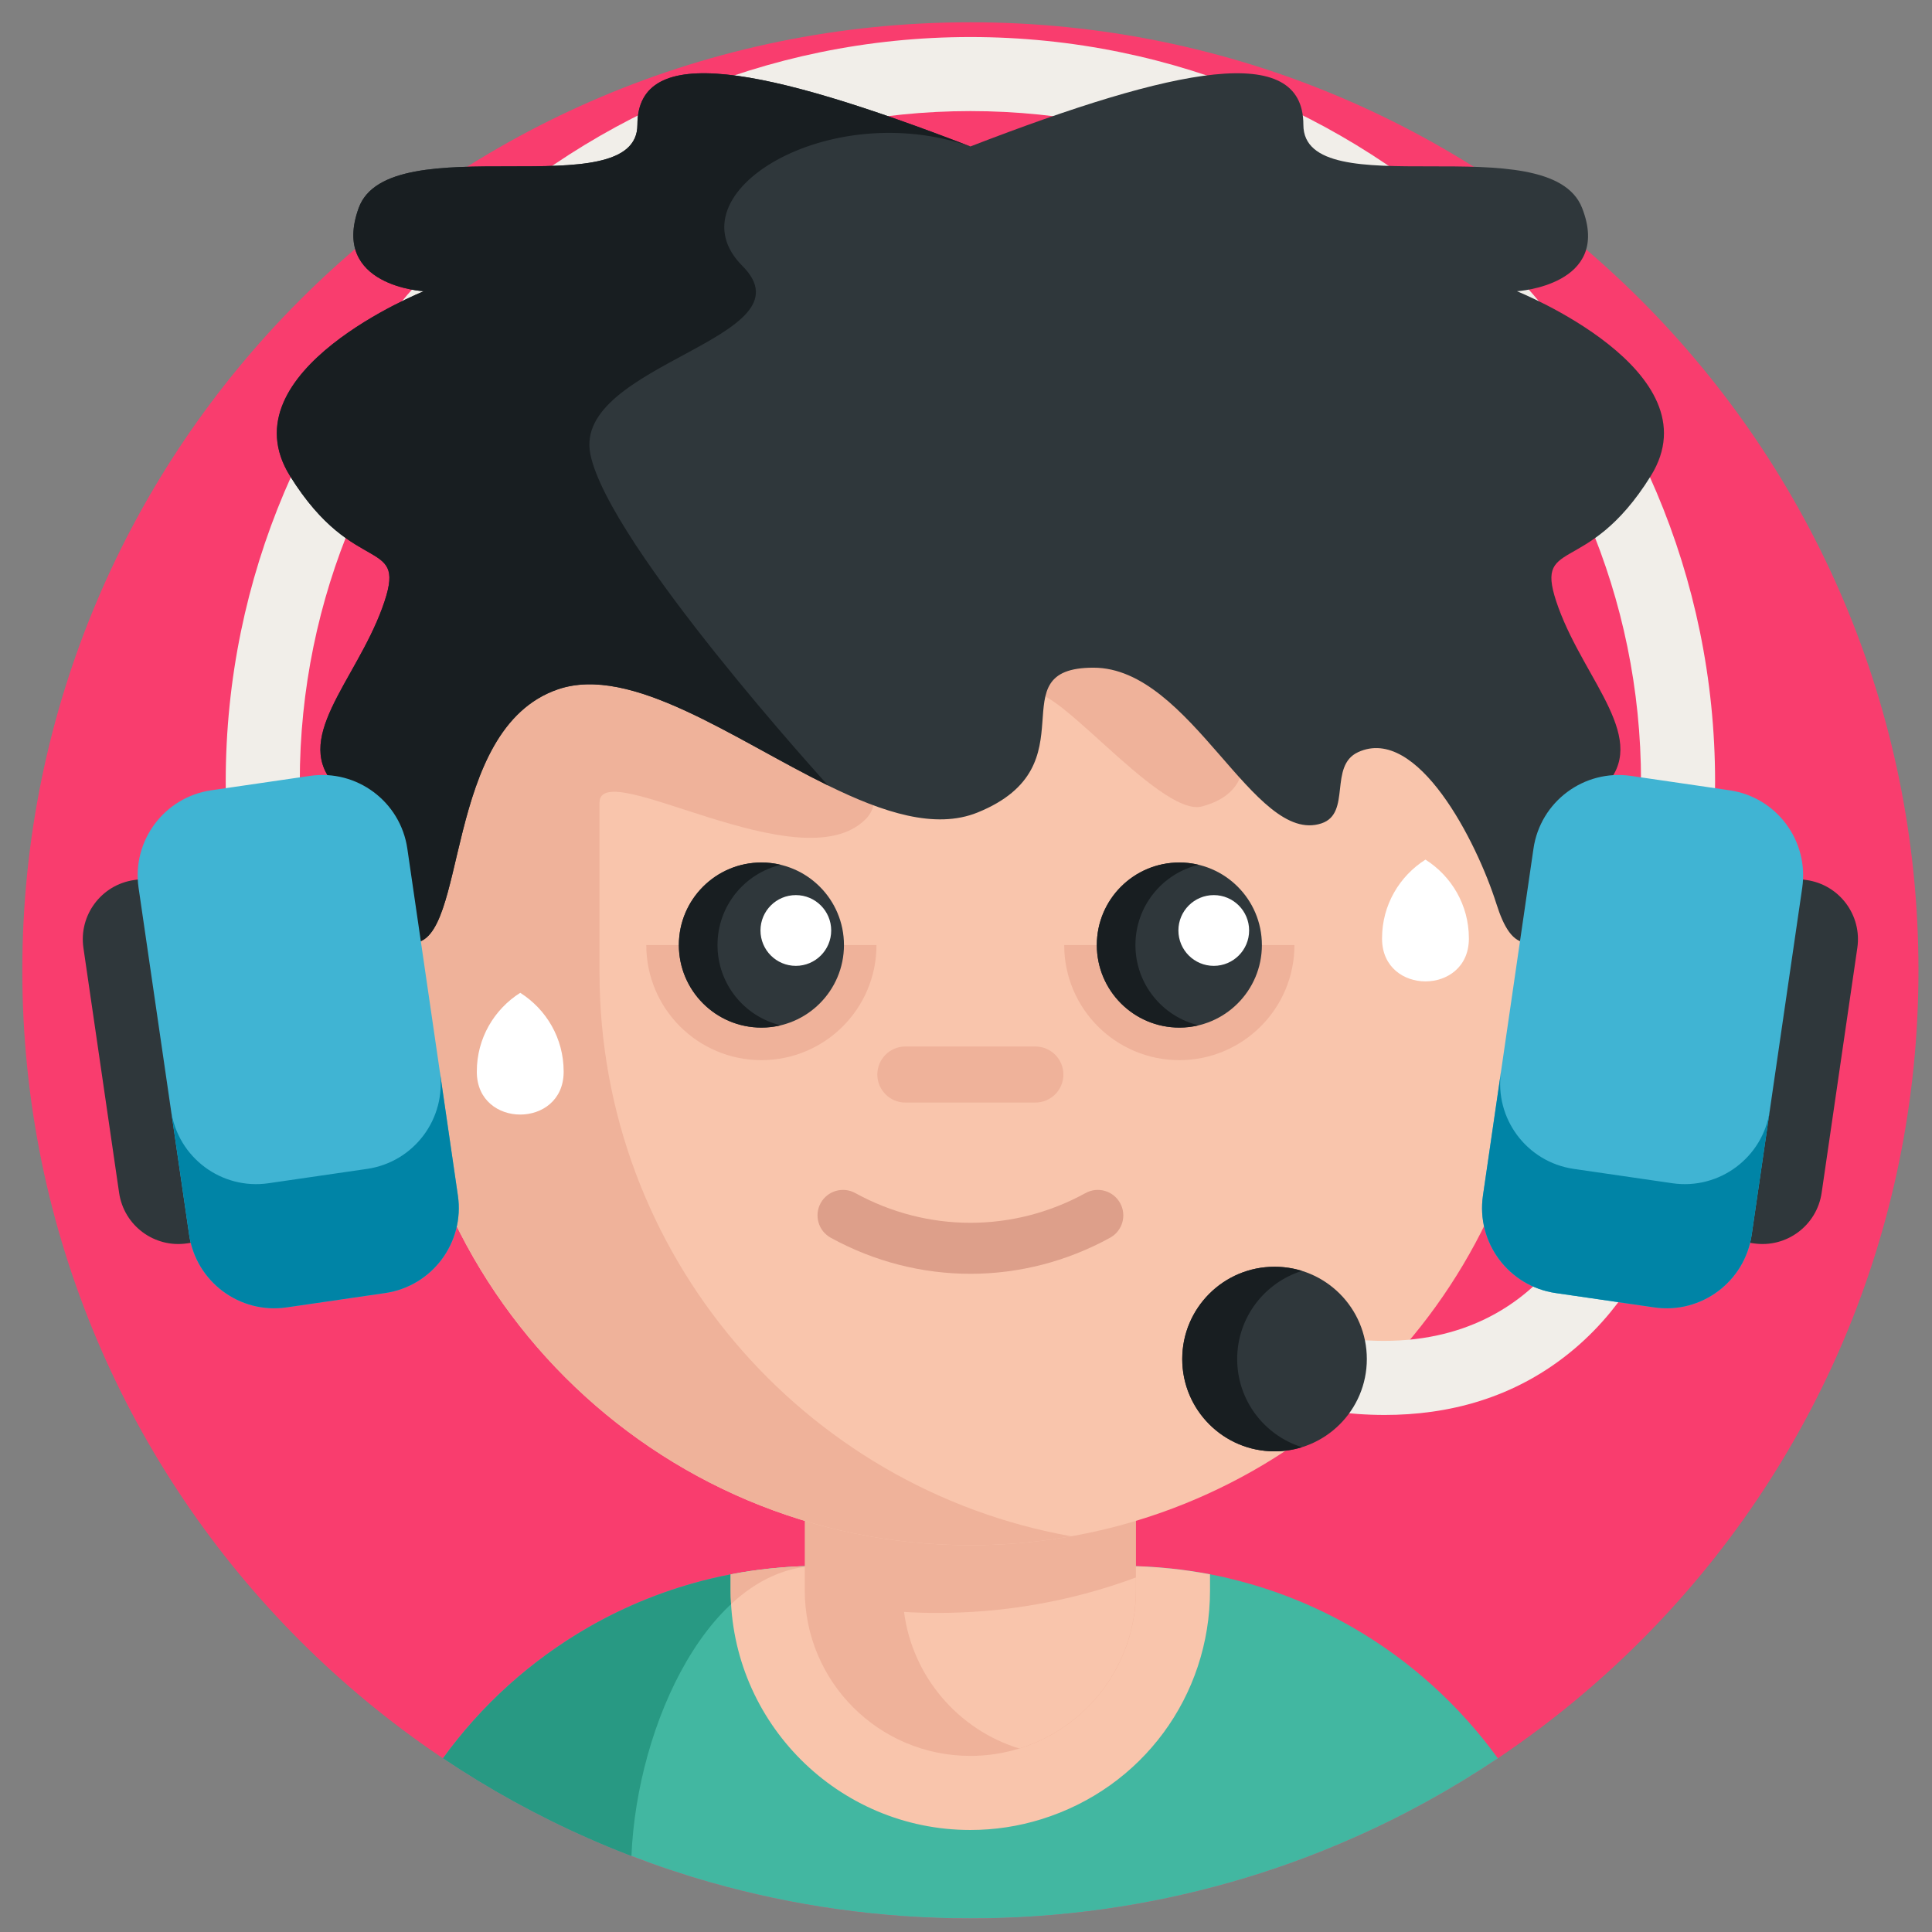 <svg width="66" height="66" viewBox="0 0 66 66" fill="none" xmlns="http://www.w3.org/2000/svg">
<rect x="0" y="0" width="66" height="66" fill="#808080" stroke="none"/>
<g id="gamer 1" clip-path="url(#clip0_1295_8774)">
<path id="Vector" d="M65.538 33.149C65.538 51.037 51.037 65.537 33.15 65.537C15.262 65.537 0.762 51.037 0.762 33.149C0.762 15.262 15.262 0.761 33.15 0.761C51.037 0.761 65.538 15.262 65.538 33.149Z" fill="#F93D6E"/>
<path id="Vector_2" d="M51.169 60.067C49.607 61.114 47.95 62.031 46.212 62.795C44.864 63.391 43.469 63.897 42.033 64.304C39.211 65.107 36.232 65.537 33.151 65.537C30.072 65.537 27.093 65.107 24.27 64.305C23.354 64.044 22.453 63.743 21.571 63.404C21.517 63.384 21.463 63.364 21.408 63.342C20.964 63.17 20.525 62.987 20.091 62.795C18.353 62.029 16.695 61.114 15.133 60.066C16.447 58.247 18.139 56.722 20.091 55.597C21.381 54.854 22.786 54.289 24.27 53.933C24.499 53.878 24.731 53.827 24.963 53.783C25.402 53.697 25.849 53.631 26.301 53.584C26.431 53.57 26.56 53.557 26.692 53.547C27.119 53.512 27.552 53.494 27.989 53.494H38.312C38.884 53.494 39.447 53.525 40.001 53.583C40.453 53.63 40.898 53.697 41.338 53.78C41.514 53.814 41.689 53.851 41.862 53.89C41.919 53.905 41.977 53.917 42.033 53.932C43.518 54.289 44.921 54.854 46.212 55.597C48.164 56.723 49.854 58.249 51.169 60.067Z" fill="#42B7A1"/>
<path id="Vector_3" d="M17.632 36.01C17.632 38.629 15.719 40.8 13.215 41.203C12.941 41.247 12.659 41.27 12.372 41.27C9.466 41.27 7.111 38.916 7.111 36.01C7.111 33.104 9.466 30.749 12.372 30.749C12.659 30.749 12.941 30.773 13.215 30.817C15.719 31.22 17.632 33.391 17.632 36.01Z" fill="#F9C5AC"/>
<path id="Vector_4" d="M17.632 36.01C17.632 38.629 15.719 40.8 13.214 41.203C12.759 39.548 12.516 37.807 12.516 36.01C12.516 34.213 12.759 32.472 13.214 30.817C15.719 31.22 17.632 33.391 17.632 36.01Z" fill="#EFB29A"/>
<path id="Vector_5" d="M14.253 36.01C14.253 37.048 13.411 37.89 12.373 37.89C11.334 37.89 10.492 37.048 10.492 36.01C10.492 34.972 11.334 34.13 12.373 34.13C13.411 34.13 14.253 34.972 14.253 36.01Z" fill="#EFB29A"/>
<path id="Vector_6" d="M27.989 53.494C24.275 53.494 21.758 58.862 21.571 63.404C21.517 63.384 21.463 63.364 21.408 63.342C20.964 63.17 20.525 62.987 20.091 62.795C18.353 62.029 16.695 61.114 15.133 60.066C16.447 58.247 18.139 56.722 20.091 55.597C21.381 54.854 22.786 54.289 24.27 53.933C24.499 53.878 24.731 53.827 24.963 53.783C25.402 53.697 25.849 53.631 26.301 53.584C26.431 53.57 26.56 53.557 26.692 53.547C27.119 53.512 27.552 53.494 27.989 53.494Z" fill="#289983"/>
<path id="Vector_7" d="M48.666 36.01C48.666 38.629 50.579 40.8 53.084 41.203C53.358 41.247 53.639 41.27 53.926 41.27C56.832 41.27 59.187 38.916 59.187 36.01C59.187 33.104 56.832 30.749 53.926 30.749C53.639 30.749 53.358 30.773 53.084 30.817C50.579 31.22 48.666 33.391 48.666 36.01Z" fill="#F9C5AC"/>
<path id="Vector_8" d="M48.666 36.01C48.666 38.629 50.579 40.8 53.084 41.203C53.538 39.548 53.782 37.807 53.782 36.01C53.782 34.213 53.538 32.472 53.084 30.817C50.579 31.22 48.666 33.391 48.666 36.01Z" fill="#EFB29A"/>
<path id="Vector_9" d="M55.807 36.01C55.807 37.048 54.965 37.89 53.927 37.89C52.889 37.89 52.047 37.048 52.047 36.01C52.047 34.972 52.889 34.13 53.927 34.13C54.965 34.13 55.807 34.972 55.807 36.01Z" fill="#EFB29A"/>
<path id="Vector_10" d="M41.336 53.78V54.329C41.336 57.94 39.018 61.083 35.568 62.149C34.787 62.392 33.973 62.515 33.147 62.515C28.633 62.515 24.961 58.842 24.961 54.329V53.783C25.4 53.697 25.846 53.631 26.298 53.584C26.428 53.57 26.557 53.557 26.689 53.547C27.117 53.512 27.549 53.494 27.987 53.494H38.309C38.881 53.494 39.444 53.525 39.998 53.583C40.45 53.63 40.895 53.697 41.336 53.78Z" fill="#F9C5AC"/>
<path id="Vector_11" d="M26.689 53.547C26.557 53.557 26.428 53.57 26.298 53.584C25.846 53.631 25.4 53.697 24.961 53.783V54.329C24.961 54.487 24.966 54.643 24.975 54.798C25.849 53.986 26.863 53.494 27.987 53.494C27.549 53.494 27.117 53.512 26.689 53.547Z" fill="#EFB29A"/>
<path id="Vector_12" d="M38.806 47.387V54.329C38.806 56.87 37.13 59.018 34.822 59.732C34.293 59.896 33.73 59.984 33.148 59.984C30.024 59.984 27.492 57.453 27.492 54.329V47.387H38.806Z" fill="#EFB29A"/>
<path id="Vector_13" d="M38.804 53.889V54.329C38.804 56.87 37.129 59.018 34.821 59.732C32.738 59.092 31.172 57.281 30.883 55.066C31.261 55.089 31.641 55.1 32.022 55.1C33.093 55.1 34.142 55.015 35.164 54.848C36.423 54.645 37.64 54.321 38.804 53.889Z" fill="#F9C5AC"/>
<path id="Vector_14" d="M52.722 33.214C52.722 42.954 45.607 51.033 36.292 52.533C35.27 52.701 34.221 52.786 33.151 52.786C22.34 52.786 13.578 44.024 13.578 33.214V13.288H52.722V33.214Z" fill="#F9C5AC"/>
<path id="Vector_15" d="M36.598 52.482C36.496 52.5 36.394 52.518 36.292 52.534C35.269 52.701 34.221 52.786 33.15 52.786C22.341 52.786 13.578 44.025 13.578 33.214V13.288H20.48V33.214C20.48 42.846 27.436 50.852 36.598 52.482Z" fill="#EFB29A"/>
<path id="Vector_16" d="M33.151 43.515C31.512 43.515 29.873 43.104 28.379 42.283C27.958 42.051 27.804 41.522 28.035 41.1C28.267 40.679 28.796 40.525 29.218 40.757C31.681 42.111 34.621 42.111 37.083 40.757C37.505 40.525 38.034 40.679 38.266 41.1C38.498 41.522 38.344 42.051 37.922 42.283C36.428 43.104 34.79 43.515 33.151 43.515Z" fill="#DD9F8A"/>
<path id="Vector_17" d="M35.369 37.665H30.928C30.4 37.665 29.971 37.236 29.971 36.708C29.971 36.178 30.4 35.75 30.928 35.75H35.369C35.898 35.75 36.327 36.178 36.327 36.708C36.327 37.236 35.898 37.665 35.369 37.665Z" fill="#EFB29A"/>
<path id="Vector_18" d="M36.355 32.284C36.355 34.455 38.116 36.216 40.288 36.216C42.459 36.216 44.22 34.455 44.22 32.284" fill="#EFB29A"/>
<path id="Vector_19" d="M43.108 32.284C43.108 33.841 41.846 35.104 40.289 35.104C38.731 35.104 37.469 33.841 37.469 32.284C37.469 30.727 38.731 29.465 40.289 29.465C41.846 29.465 43.108 30.727 43.108 32.284Z" fill="#2F373B"/>
<path id="Vector_20" d="M42.672 31.786C42.672 32.454 42.131 32.995 41.464 32.995C40.797 32.995 40.256 32.454 40.256 31.786C40.256 31.119 40.797 30.578 41.464 30.578C42.131 30.578 42.672 31.119 42.672 31.786Z" fill="white"/>
<path id="Vector_21" d="M22.078 32.284C22.078 34.455 23.839 36.216 26.011 36.216C28.182 36.216 29.942 34.455 29.942 32.284" fill="#EFB29A"/>
<path id="Vector_22" d="M28.831 32.284C28.831 33.841 27.569 35.104 26.011 35.104C24.454 35.104 23.191 33.841 23.191 32.284C23.191 30.727 24.454 29.465 26.011 29.465C27.569 29.465 28.831 30.727 28.831 32.284Z" fill="#2F373B"/>
<path id="Vector_23" d="M26.671 35.026C26.46 35.078 26.238 35.104 26.011 35.104C24.454 35.104 23.191 33.842 23.191 32.284C23.191 30.727 24.454 29.464 26.011 29.464C26.238 29.464 26.46 29.491 26.671 29.543C25.431 29.839 24.511 30.954 24.511 32.284C24.511 33.614 25.431 34.73 26.671 35.026Z" fill="#181E21"/>
<path id="Vector_24" d="M40.948 35.026C40.736 35.078 40.515 35.104 40.289 35.104C38.731 35.104 37.469 33.842 37.469 32.284C37.469 30.727 38.731 29.464 40.289 29.464C40.515 29.464 40.736 29.491 40.948 29.543C39.708 29.839 38.788 30.954 38.788 32.284C38.788 33.614 39.708 34.73 40.948 35.026Z" fill="#181E21"/>
<path id="Vector_25" d="M28.395 31.786C28.395 32.454 27.854 32.995 27.187 32.995C26.519 32.995 25.979 32.454 25.979 31.786C25.979 31.119 26.519 30.578 27.187 30.578C27.854 30.578 28.395 31.119 28.395 31.786Z" fill="white"/>
<path id="Vector_26" d="M35.17 23.84C35.623 22.768 39.58 27.95 41.064 27.549C44.06 26.739 41.394 23.18 41.394 23.18L36.901 19.306L34.346 21.078" fill="#EFB29A"/>
<path id="Vector_27" d="M20.479 27.425C20.479 25.777 27.354 30.201 29.566 27.989C31.778 25.777 20.951 19.924 20.951 19.924L16.582 20.419" fill="#EFB29A"/>
<path id="Vector_28" d="M8.661 33.613C8.031 31.375 7.711 29.05 7.711 26.704C7.711 12.677 19.123 1.265 33.151 1.265C47.178 1.265 58.59 12.677 58.59 26.704C58.59 29.016 58.28 31.307 57.668 33.514L55.23 32.838C55.781 30.851 56.06 28.787 56.06 26.704C56.06 14.072 45.783 3.795 33.151 3.795C20.518 3.795 10.241 14.072 10.241 26.704C10.241 28.819 10.529 30.912 11.096 32.927L8.661 33.613Z" fill="#F1EEE9"/>
<path id="Vector_29" d="M56.396 16.255C58.621 12.67 51.821 9.949 51.821 9.949C51.821 9.949 55.082 9.754 54.047 7.105C52.936 4.261 44.525 7.105 44.525 4.261C44.525 1.417 40.197 2.283 33.15 5.003C26.103 2.283 21.775 1.417 21.775 4.261C21.775 7.105 13.285 4.261 12.253 7.105C11.285 9.779 14.479 9.949 14.479 9.949C14.479 9.949 7.679 12.67 9.904 16.255C12.13 19.841 13.986 18.234 13.058 20.768C12.13 23.304 9.904 25.282 11.512 26.889C13.119 28.497 12.373 30.749 12.373 30.749C12.373 30.749 12.212 32.207 14.108 32.207C16.005 32.207 15.098 24.912 19.055 23.55C21.56 22.689 25.058 25.249 28.291 26.835C30.163 27.754 31.947 28.344 33.398 27.755C37.355 26.148 34.017 22.809 37.355 22.809C40.694 22.809 42.835 28.897 45.145 28.127C46.176 27.783 45.379 26.162 46.396 25.694C48.42 24.764 50.446 28.75 51.119 30.875C51.373 31.676 51.68 32.207 52.192 32.207C54.089 32.207 53.928 30.749 53.928 30.749C53.928 30.749 53.181 28.497 54.788 26.889C56.396 25.282 54.171 23.304 53.242 20.768C52.315 18.234 54.171 19.841 56.396 16.255Z" fill="#2F373B"/>
<path id="Vector_30" d="M47.303 48.337C46.056 48.337 44.874 48.151 43.857 47.904L44.454 45.445C51.855 47.242 54.01 41.77 54.098 41.536L56.473 42.408C56.443 42.49 55.718 44.443 53.783 46.079C51.755 47.794 49.432 48.337 47.303 48.337Z" fill="#F1EEE9"/>
<path id="Vector_31" d="M25.361 9.084C27.834 11.557 19.55 12.422 20.167 15.513C20.786 18.605 28.291 26.835 28.291 26.835C25.058 25.249 21.56 22.689 19.055 23.55C15.098 24.912 16.005 32.207 14.108 32.207C12.212 32.207 12.373 30.749 12.373 30.749C12.373 30.749 13.119 28.497 11.512 26.889C9.904 25.282 12.13 23.304 13.058 20.768C13.986 18.234 12.13 19.841 9.904 16.255C7.679 12.67 14.479 9.949 14.479 9.949C14.479 9.949 11.285 9.779 12.253 7.105C13.285 4.261 21.775 7.105 21.775 4.261C21.775 1.417 26.103 2.283 33.15 5.003C28.304 3.31 22.889 6.61 25.361 9.084Z" fill="#181E21"/>
<path id="Vector_32" d="M6.386 42.476L7.78 42.273C8.897 42.11 9.67 41.073 9.508 39.956L8.289 31.589C8.126 30.472 7.089 29.698 5.972 29.861L4.578 30.064C3.461 30.227 2.687 31.264 2.85 32.381L4.069 40.748C4.232 41.865 5.269 42.639 6.386 42.476Z" fill="#2F373B"/>
<path id="Vector_33" d="M13.158 44.172L9.791 44.662C8.186 44.896 6.695 43.784 6.461 42.179L4.734 30.327C4.5 28.722 5.612 27.231 7.218 26.997L10.585 26.506C12.19 26.272 13.681 27.384 13.915 28.99L15.642 40.842C15.876 42.447 14.764 43.938 13.158 44.172Z" fill="#40B4D3"/>
<path id="Vector_34" d="M15.025 36.601L15.642 40.842C15.876 42.447 14.765 43.938 13.159 44.172L9.792 44.662C8.187 44.896 6.696 43.785 6.462 42.179L5.844 37.938C6.078 39.543 7.569 40.655 9.174 40.421L12.542 39.931C14.147 39.697 15.258 38.206 15.025 36.601Z" fill="#0084A6"/>
<path id="Vector_35" d="M59.913 42.476L58.519 42.273C57.402 42.11 56.629 41.073 56.791 39.956L58.01 31.589C58.173 30.472 59.21 29.698 60.327 29.861L61.721 30.064C62.838 30.227 63.612 31.264 63.449 32.381L62.23 40.748C62.067 41.865 61.03 42.639 59.913 42.476Z" fill="#2F373B"/>
<path id="Vector_36" d="M53.143 44.172L56.51 44.662C58.116 44.896 59.607 43.784 59.84 42.179L61.567 30.327C61.801 28.722 60.689 27.231 59.084 26.997L55.717 26.506C54.111 26.272 52.62 27.384 52.386 28.99L50.66 40.842C50.426 42.447 51.538 43.938 53.143 44.172Z" fill="#40B4D3"/>
<path id="Vector_37" d="M51.278 36.601L50.66 40.842C50.426 42.447 51.538 43.938 53.143 44.172L56.511 44.662C58.116 44.896 59.607 43.785 59.841 42.179L60.459 37.938C60.225 39.543 58.734 40.655 57.129 40.421L53.761 39.931C52.155 39.697 51.044 38.206 51.278 36.601Z" fill="#0084A6"/>
<path id="Vector_38" d="M46.693 46.427C46.693 48.168 45.281 49.58 43.54 49.58C41.799 49.58 40.387 48.168 40.387 46.427C40.387 44.685 41.799 43.273 43.54 43.273C45.281 43.273 46.693 44.685 46.693 46.427Z" fill="#2F373B"/>
<path id="Vector_39" d="M44.478 49.438C44.182 49.531 43.867 49.58 43.541 49.58C41.799 49.58 40.387 48.168 40.387 46.427C40.387 44.685 41.799 43.275 43.541 43.275C43.867 43.275 44.182 43.324 44.478 43.416C43.196 43.816 42.264 45.013 42.264 46.427C42.264 47.841 43.196 49.038 44.478 49.438Z" fill="#181E21"/>
<g id="Group">
<path id="Vector_40" d="M47.213 32.052V32.085C47.233 34.006 50.159 34.006 50.179 32.085C50.179 32.074 50.179 32.062 50.179 32.052C50.179 30.92 49.586 29.93 48.696 29.366C47.806 29.93 47.213 30.92 47.213 32.052Z" fill="white"/>
<path id="Vector_41" d="M16.289 36.601V36.635C16.309 38.555 19.235 38.555 19.255 36.635C19.255 36.623 19.255 36.612 19.255 36.601C19.255 35.469 18.662 34.479 17.772 33.916C16.882 34.479 16.289 35.469 16.289 36.601Z" fill="white"/>
</g>
</g>
<defs>
<clipPath id="clip0_1295_8774">
<rect width="64.776" height="64.776" fill="white" transform="translate(0.762 0.761)"/>
</clipPath>
</defs>
</svg>
